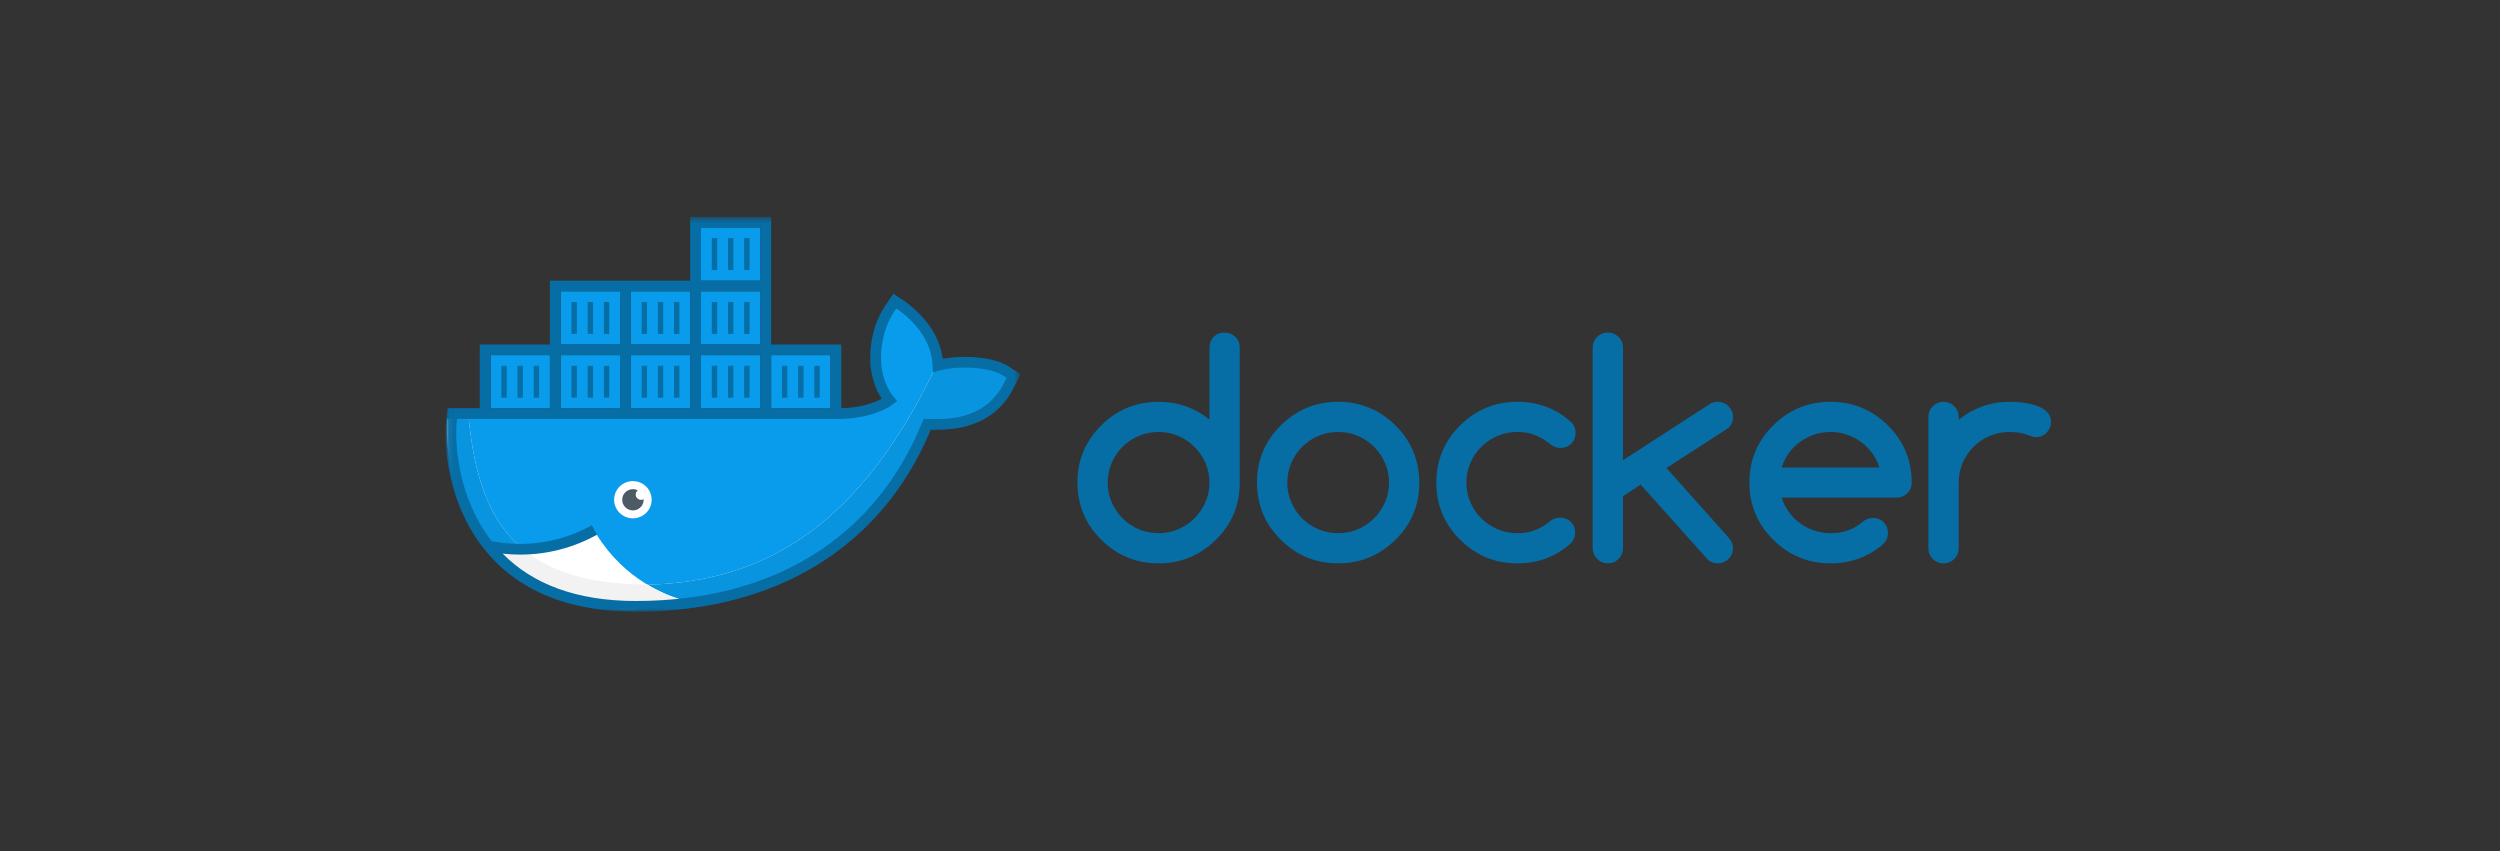 <svg height="128" viewBox="0 0 376 128" width="376" xmlns="http://www.w3.org/2000/svg" xmlns:xlink="http://www.w3.org/1999/xlink"><rect x="0" y="0" width="376" height="128" fill="#333333" stroke="none"/><mask id="a" fill="#fff"><path d="m.049.613h86.425v59.387h-86.425z" fill="#fff" fill-rule="evenodd"/></mask><g fill="none" fill-rule="evenodd" transform="translate(67 32)"><path d="m6.777 29.413h8.928v-8h-8.928z" fill="#099cec"/><path d="m17.329 29.413h8.928v-8h-8.928z" fill="#099cec"/><path d="m27.88 29.413h8.928v-8h-8.928z" fill="#099cec"/><path d="m38.431 29.413h8.928v-8h-8.928z" fill="#099cec"/><path d="m48.983 29.413h8.928v-8h-8.928z" fill="#099cec"/><path d="m17.329 19.813h8.928v-8h-8.928z" fill="#099cec"/><path d="m27.88 19.813h8.928v-8h-8.928z" fill="#099cec"/><path d="m38.431 19.813h8.928v-8h-8.928z" fill="#099cec"/><path d="m38.431 10.213h8.928v-8h-8.928z" fill="#099cec"/><g transform="translate(.812 12.8)"><path d="m83.692 11.082c-1.833-1.216-6.647-1.734-10.147-.806-.189-3.437-1.986-6.333-5.276-8.858l-1.217-.806-.812 1.208c-1.595 2.386-2.267 5.566-2.029 8.456.187 1.781.817 3.782 2.029 5.235-.93.712-3.817 2.086-7.711 2.014h-58.033c-1.032 6.04.735 28.994 27.596 28.994 19.94 0 36.326-8.839 43.829-27.383 2.468.04 8.985.436 12.175-5.638.077-.102.812-1.61.812-1.61z" fill="#099cec"/><path d="m21.938 35.614c-6.621 2.264-13.752 2.591-15.242 2.526 4.966 4.083 13.818 11.787 28.408 7.388-2.665-.714-8.949-3.101-13.166-9.914" fill="#fff"/></g><path d="m28.186 40.359c1.558 0 2.822 1.254 2.822 2.8 0 1.547-1.264 2.8-2.822 2.8-1.558 0-2.822-1.253-2.822-2.8 0-1.546 1.264-2.8 2.822-2.8" fill="#fff"/><path d="m28.61 42.373c0-.256.129-.475.317-.622-.221-.113-.468-.183-.734-.183-.891 0-1.613.717-1.613 1.6 0 .885.722 1.6 1.613 1.6.89 0 1.612-.715 1.612-1.6l-.01-.091c-.113.06-.237.102-.374.102-.448 0-.812-.36-.812-.806" fill="#4d5c64"/><path d="m84.263 23.736c-1.254-.701-3.537-1.134-5.895-1.134-1.376 0-2.776.147-4.012.475-.004-.072-.009-.145-.015-.217 1.114-.29 2.393-.42 3.669-.42 2.536 0 5.061.513 6.252 1.296" fill="#f3f3f3"/><path d="m32.941 59.078c.964-.194 1.955-.442 2.975-.75-1.247-.334-3.29-1.035-5.542-2.387 18.551-.445 32.136-9.83 42.995-31.982l.745-1.035c.075-.022.152-.042.228-.062.006.072.011.145.015.217 1.236-.328 2.636-.475 4.012-.475 2.358 0 4.641.434 5.895 1.134.002.002.004.003.006.004l1.226.819-.617 1.288c-2.815 5.623-8.926 6.046-11.788 6.046-.233 0-.445-.003-.631-.006-7.014 17.122-21.586 25.951-39.519 27.19" fill="#f3f3f3"/><g transform="translate(0 22.4)"><path d="m32.941 36.678c.964-.194 1.955-.442 2.975-.75-1.247-.334-3.29-1.035-5.542-2.387 18.551-.445 32.136-9.83 42.995-31.982l.745-1.035c.075-.022.152-.042.228-.062.006.072.011.145.015.217 1.236-.328 2.636-.475 4.012-.475 2.358 0 4.641.434 5.895 1.134.002.002.004.003.006.004l1.226.819-.617 1.288c-2.815 5.623-8.926 6.046-11.788 6.046-.233 0-.445-.003-.631-.006-7.014 17.122-21.586 25.951-39.519 27.19" fill="#0994e0"/><path d="m18.924 35.73c-17.907-4.55-19.033-21.922-18.67-27.154h.962c-.666 5.754.983 21.72 16.752 26.782.313.13.632.254.957.372" fill="#f3f3f3"/></g><path d="m17.967 57.758c-15.769-5.062-17.417-21.028-16.752-26.782h2.285c.822 8.27 2.851 15.272 8.291 19.736-1.726.177-3.096.234-3.869.234-.166 0-.305-.002-.415-.007 2.459 2.022 5.871 4.93 10.46 6.819" fill="#f3f3f3"/><path d="m17.967 57.758c-15.769-5.062-17.417-21.028-16.752-26.782h2.285c.822 8.27 2.851 15.272 8.291 19.736-1.726.177-3.096.234-3.869.234-.166 0-.305-.002-.415-.007 2.459 2.022 5.871 4.93 10.46 6.819" fill="#0994e0"/><path d="m28.469 59.23c-3.618 0-6.781-.397-9.545-1.099-.325-.118-.644-.242-.957-.372-4.588-1.889-8-4.798-10.46-6.819.11.005.248.007.415.007.773 0 2.143-.058 3.869-.234 4.014 3.294 9.883 5.207 18.493 5.23.029-.001.059-.002.088-.002 2.252 1.352 4.294 2.053 5.542 2.387-1.019.308-2.01.556-2.975.75-1.468.102-2.961.152-4.471.152" fill="#f3f3f3"/><path d="m28.469 59.23c-3.618 0-6.781-.397-9.545-1.099-.325-.118-.644-.242-.957-.372-4.588-1.889-8-4.798-10.46-6.819.11.005.248.007.415.007.773 0 2.143-.058 3.869-.234 4.014 3.294 9.883 5.207 18.493 5.23.029-.001.059-.002.088-.002 2.252 1.352 4.294 2.053 5.542 2.387-1.019.308-2.01.556-2.975.75-1.468.102-2.961.152-4.471.152" fill="#f2f2f2" mask="url(#a)"/><g fill="#066da5"><path d="m84.299 25.04c-.101.202-.186.372-.252.499-.036.07-.064.125-.144.263-1.204 2.294-2.974 3.731-5.218 4.508-1.777.616-3.387.754-5.801.705-.024-.001-.175-.004-.422-.009l-.558-.009-.209.514c-7.1 17.55-22.605 26.877-43.075 26.877-8.966 0-15.536-2.571-20.018-7.122.858.094 1.728.147 2.612.147 4.22 0 8.157-1.088 11.585-3-.283-.463-.548-.926-.791-1.41-3.186 1.792-6.879 2.798-10.795 2.798-1.458 0-2.881-.143-4.259-.41-.69-.885-1.321-1.824-1.886-2.823-1.624-2.876-2.659-6.102-3.143-9.406-.336-2.29-.381-4.514-.196-6.157h3.423v.006h54.38v-.016c3.215-.036 6.221-1.016 7.73-2.171l.666-.51-.536-.642c-1.006-1.204-1.653-2.968-1.847-4.805-.231-2.804.459-5.774 1.898-7.928l.36-.536.518.342c3.151 2.426 4.768 5.122 4.94 8.249l.055.991.965-.257c3.161-.839 7.789-.43 9.486.697l.628.415c-.029.059-.058.116-.097.197zm-77.522 4.356h8.928v-7.983h-8.928zm10.551-9.583h8.928v-8h-8.928zm10.551 0h8.928v-8h-8.928zm10.551-9.6h8.928v-8h-8.928zm0 9.6h8.928v-8h-8.928zm10.551 9.583h8.928v-7.983h-8.928zm-31.654 0h8.928v-7.983h-8.928zm10.551 0h8.928v-7.983h-8.928zm10.551 0h8.928v-7.983h-8.928zm36.361-7.43c-.449-3.236-2.29-6.045-5.521-8.526l-1.916-1.267-1.262 1.878c-1.65 2.47-2.424 5.8-2.163 8.969.192 1.818.761 3.571 1.676 4.959-1.381.759-3.648 1.38-6.072 1.412v-9.577h-10.551v-19.2h-12.175v9.6h-21.103v9.6h-10.551v9.583h-4.815l-.114.67c-.317 1.85-.312 4.55.096 7.329.512 3.49 1.605 6.903 3.334 9.962 4.502 7.964 12.681 12.642 24.966 12.642 20.903 0 36.915-9.512 44.369-27.372 2.519.045 4.26-.114 6.23-.797 2.612-.905 4.705-2.599 6.108-5.256.079-.129.194-.355.437-.848.089-.178.183-.369.276-.559.032-.066.062-.128.124-.254l.307-.63-1.803-1.194c-1.95-1.294-6.395-1.782-9.879-1.123z" mask="url(#a)"/><path d="m8.401 27.813h.812v-4.8h-.812z"/><path d="m10.835 27.813h.812v-4.8h-.812z"/><path d="m13.27 27.813h.812v-4.8h-.812z"/><path d="m18.952 27.813h.812v-4.8h-.812z"/><path d="m21.387 27.813h.812v-4.8h-.812z"/><path d="m23.822 27.813h.812v-4.8h-.812z"/><path d="m29.503 27.813h.812v-4.8h-.812z"/><path d="m31.938 27.813h.812v-4.8h-.812z"/><path d="m34.373 27.813h.812v-4.8h-.812z"/><path d="m40.055 27.813h.812v-4.8h-.812z"/><path d="m42.49 27.813h.812v-4.8h-.812z"/><path d="m44.924 27.813h.812v-4.8h-.812z"/><path d="m50.606 27.813h.812v-4.8h-.812z"/><path d="m53.041 27.813h.812v-4.8h-.812z"/><path d="m55.476 27.813h.812v-4.8h-.812z"/><path d="m21.387 18.213h.812v-4.8h-.812z"/><path d="m23.822 18.213h.812v-4.8h-.812z"/><path d="m29.503 18.213h.812v-4.8h-.812z"/><path d="m31.938 18.213h.812v-4.8h-.812z"/><path d="m34.373 18.213h.812v-4.8h-.812z"/><path d="m40.055 18.213h.812v-4.8h-.812z"/><path d="m42.49 18.213h.812v-4.8h-.812z"/><path d="m44.924 18.213h.812v-4.8h-.812z"/><path d="m42.49 8.613h.812v-4.8h-.812z"/><path d="m40.055 8.613h.812v-4.8h-.812z"/><path d="m44.924 8.613h.812v-4.8h-.812z"/><path d="m18.952 18.213h.812v-4.8h-.812z"/><path d="m200.968 38.322c.232-.795.588-1.522 1.068-2.18.48-.658 1.046-1.222 1.7-1.692.654-.47 1.373-.835 2.158-1.095.785-.261 1.591-.39 2.42-.39s1.631.13 2.409.39c.778.26 1.489.626 2.136 1.095.647.47 1.213 1.034 1.7 1.692.486.658.854 1.385 1.101 2.18zm15.979-6.334c-2.412-2.372-5.289-3.558-8.633-3.558-3.372 0-6.25 1.186-8.633 3.558-2.384 2.372-3.575 5.236-3.575 8.591s1.191 6.219 3.575 8.591c2.383 2.372 5.261 3.558 8.633 3.558 3.066 0 5.726-.983 7.979-2.95.436-.448.653-.99.653-1.626 0-.651-.214-1.19-.644-1.617-.428-.426-.969-.64-1.623-.64-.567.014-1.068.202-1.504.564-.683.578-1.424 1.013-2.225 1.302-.799.29-1.678.434-2.637.434-.843 0-1.653-.13-2.431-.39-.778-.26-1.489-.625-2.135-1.095-.647-.47-1.211-1.034-1.691-1.692-.479-.658-.842-1.385-1.089-2.181h17.264c.64 0 1.181-.214 1.625-.64.443-.426.665-.966.665-1.616 0-1.678-.299-3.236-.894-4.675-.596-1.439-1.49-2.745-2.682-3.916z"/><path d="m240.862 29.949c-.407-.39-.92-.698-1.537-.922-.617-.224-1.293-.379-2.027-.466-.734-.086-1.42-.13-2.06-.13-1.453 0-2.819.231-4.097.694-1.28.463-2.464 1.129-3.554 1.997v-.434c0-.622-.222-1.154-.665-1.594-.444-.441-.977-.662-1.602-.662-.64 0-1.181.221-1.624.662-.443.441-.666.973-.666 1.594v19.786c0 .622.222 1.153.666 1.594.443.442.985.662 1.624.662.625 0 1.158-.22 1.602-.662.443-.442.665-.973.665-1.594v-9.893c0-1.055.2-2.046.6-2.972s.945-1.732 1.635-2.419c.689-.687 1.5-1.23 2.43-1.627s1.926-.596 2.986-.596c1.076 0 2.071.18 2.987.542.363.158.683.238.959.238.32 0 .617-.058.894-.174.276-.116.516-.278.719-.488.204-.21.367-.452.49-.726.124-.275.186-.572.186-.89 0-.622-.204-1.128-.61-1.518"/><path d="m193.642 30.686c0-.303-.062-.593-.185-.867-.124-.275-.287-.518-.491-.727s-.443-.372-.718-.488c-.277-.116-.575-.174-.894-.174-.45 0-.858.115-1.221.347l-13.036 8.439v-16.922c0-.636-.222-1.174-.666-1.616-.443-.441-.977-.662-1.602-.662-.639 0-1.18.221-1.623.662-.444.442-.666.98-.666 1.616v30.156c0 .622.222 1.157.666 1.606.443.448.985.672 1.623.672.625 0 1.159-.224 1.602-.672.443-.449.666-.984.666-1.606v-7.831l2.659-1.736 10.072 11.259c.407.39.916.586 1.526.586.32 0 .618-.058.894-.173.275-.116.515-.278.718-.489.204-.209.367-.451.491-.726.123-.275.185-.564.185-.868 0-.593-.21-1.121-.632-1.584l-9.374-10.499 9.134-5.902c.581-.39.872-.991.872-1.801"/><path d="m114.3 43.519c-.4.918-.945 1.725-1.635 2.418-.691.694-1.501 1.244-2.431 1.65-.93.405-1.925.606-2.987.606-1.075 0-2.079-.202-3.008-.606-.931-.406-1.737-.951-2.42-1.638-.683-.687-1.224-1.494-1.623-2.419-.4-.926-.6-1.909-.6-2.95s.2-2.024.6-2.95c.399-.926.941-1.732 1.623-2.419.683-.687 1.489-1.233 2.42-1.638.929-.405 1.933-.607 3.008-.607 1.062 0 2.057.202 2.987.607s1.74.954 2.431 1.649c.69.694 1.235 1.501 1.635 2.419.4.918.6 1.898.6 2.939s-.2 2.021-.6 2.94zm2.867-25.502c-.654 0-1.196.214-1.624.64-.429.426-.643.966-.643 1.616v10.826c-2.209-1.778-4.76-2.668-7.652-2.668-3.372 0-6.249 1.186-8.633 3.558-2.383 2.372-3.574 5.236-3.574 8.591s1.191 6.219 3.574 8.591c2.384 2.372 5.261 3.558 8.633 3.558 3.342 0 6.22-1.186 8.633-3.558 2.383-2.343 3.574-5.207 3.574-8.591v-20.306c0-.65-.221-1.19-.665-1.616-.443-.426-.985-.64-1.624-.64z"/><path d="m141.311 43.519c-.399.918-.945 1.725-1.635 2.418-.69.694-1.501 1.244-2.43 1.65-.931.405-1.926.606-2.987.606-1.075 0-2.078-.202-3.009-.606-.929-.406-1.736-.951-2.419-1.638-.683-.687-1.225-1.494-1.624-2.419-.4-.926-.6-1.909-.6-2.95s.2-2.024.6-2.95c.399-.926.941-1.732 1.624-2.419.683-.687 1.489-1.233 2.419-1.638.931-.405 1.933-.607 3.009-.607 1.061 0 2.056.202 2.987.607.929.405 1.74.954 2.43 1.649.691.694 1.236 1.501 1.635 2.419.399.918.599 1.898.599 2.939s-.2 2.021-.599 2.94zm1.58-11.531c-2.413-2.372-5.29-3.558-8.633-3.558-3.372 0-6.249 1.186-8.632 3.558-2.384 2.372-3.576 5.236-3.576 8.591s1.192 6.219 3.576 8.591c2.383 2.372 5.26 3.558 8.632 3.558 3.342 0 6.22-1.186 8.633-3.558 2.384-2.343 3.575-5.207 3.575-8.591-.015-1.678-.316-3.232-.905-4.664-.588-1.432-1.478-2.741-2.67-3.927z"/><path d="m155.797 35.188c.698-.687 1.512-1.23 2.442-1.627s1.925-.596 2.986-.596c.96 0 1.846.159 2.66.477.814.318 1.592.788 2.333 1.41.436.347.93.52 1.482.52.654 0 1.196-.217 1.624-.65.429-.434.643-.976.643-1.627 0-.679-.261-1.251-.784-1.714-2.239-1.967-4.891-2.95-7.957-2.95-3.371 0-6.249 1.186-8.633 3.558-2.383 2.372-3.574 5.236-3.574 8.591s1.191 6.219 3.574 8.591c2.384 2.372 5.262 3.558 8.633 3.558 3.053 0 5.704-.983 7.957-2.95.479-.478.719-1.034.719-1.67 0-.651-.214-1.189-.644-1.616-.429-.427-.97-.64-1.624-.64-.551.014-1.031.174-1.438.477-.727.622-1.497 1.089-2.311 1.399-.814.311-1.7.466-2.66.466-1.061 0-2.056-.198-2.986-.596s-1.744-.94-2.442-1.627c-.697-.686-1.246-1.494-1.645-2.418-.4-.926-.6-1.917-.6-2.973 0-1.055.2-2.046.6-2.972.399-.926.948-1.732 1.645-2.419"/></g></g></svg>